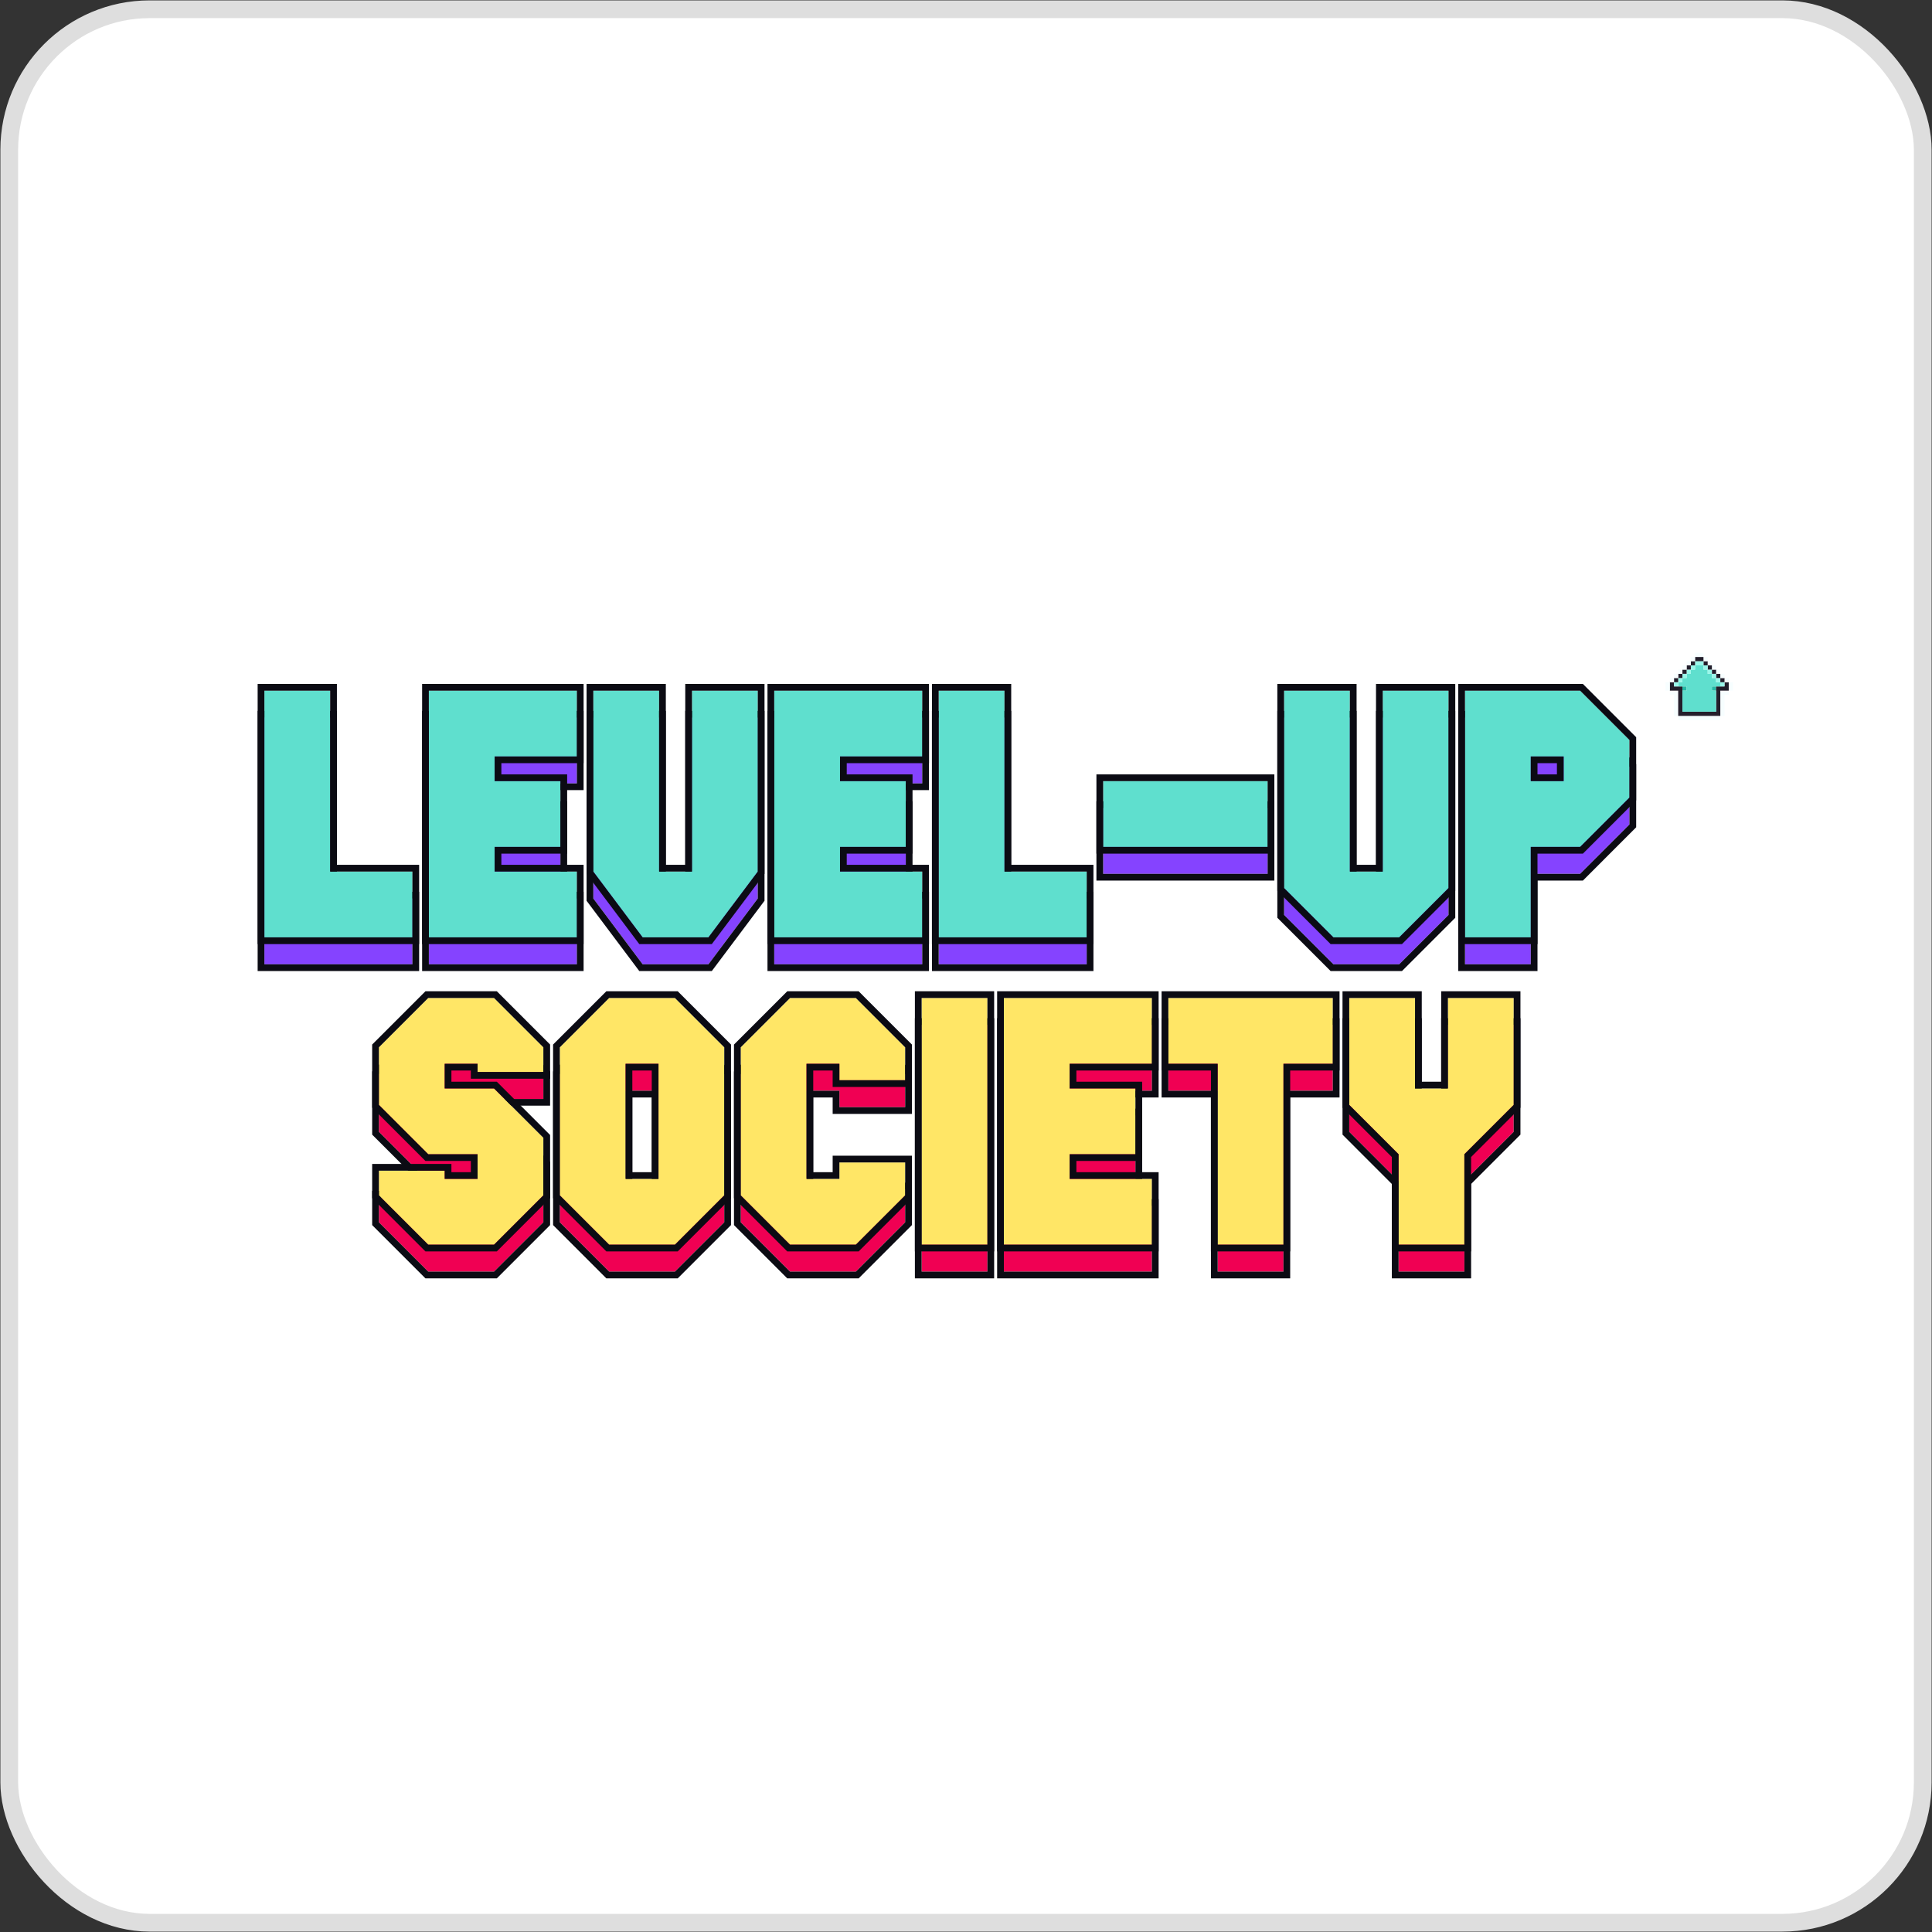 <svg width="2504" height="2504" viewBox="0 0 2504 2504" fill="none" xmlns="http://www.w3.org/2000/svg">
<rect x="0" y="0" width="2504" height="2504" fill="#333333" stroke="none"/>
<rect x="12" y="12" width="2480" height="2480" rx="181.957" fill="white" stroke="#DEDEDE" stroke-width="23"/>
<g clip-path="url(#clip0_158_1409)">
<path d="M704.239 1424.3H618.978V1413.64H576.346V1445.62H640.292L704.239 1509.57V1584.17L640.292 1648.12H555.03L491.083 1584.17V1552.2H576.346V1562.85H618.978V1530.88H555.03L491.083 1466.93V1392.33L555.03 1328.38H640.292L704.239 1392.33V1424.3Z" fill="#F00053"/>
<path d="M725.554 1392.33L789.501 1328.38H874.765L938.712 1392.33V1584.17L874.765 1648.12H789.501L725.554 1584.17V1392.33ZM810.816 1413.64V1562.85H853.448V1413.64H810.816Z" fill="#F00053"/>
<path d="M1173.18 1434.96H1087.92V1413.64H1045.29V1562.85H1087.92V1541.54H1173.18V1584.17L1109.24 1648.12H1023.97L960.027 1584.17V1392.33L1023.97 1328.38H1109.24L1173.18 1392.33V1434.96Z" fill="#F00053"/>
<path d="M1279.76 1648.12H1194.5V1328.38H1279.76V1648.12Z" fill="#F00053"/>
<path d="M1386.34 1445.62H1471.61V1530.88H1386.34V1562.85H1492.92V1648.12H1301.08V1328.38H1492.92V1413.64H1386.34V1445.62Z" fill="#F00053"/>
<path d="M1663.45 1413.64V1648.12H1578.19V1413.64H1514.24V1328.38H1727.4V1413.64H1663.45Z" fill="#F00053"/>
<path d="M1812.66 1530.88L1748.71 1466.93V1328.38H1833.97V1445.62H1876.6V1328.38H1961.87V1466.93L1897.92 1530.88V1648.12H1812.66V1530.88Z" fill="#F00053"/>
<path fill-rule="evenodd" clip-rule="evenodd" d="M712.968 1433.04H610.243V1422.38H585.071V1436.89H643.905L712.968 1505.95V1587.79L643.905 1656.85H551.409L482.347 1587.79V1543.47H585.071V1554.13H610.243V1539.61H551.409L482.347 1470.55V1388.71L551.409 1319.65H643.905L712.968 1388.71V1433.04ZM618.973 1530.88V1562.86H576.341V1552.2H491.078V1584.17L555.025 1648.12H640.288L704.235 1584.17V1509.57L640.288 1445.62H576.341V1413.64H618.973V1424.31H704.235V1392.33L640.288 1328.38H555.025L491.078 1392.33V1466.93L555.025 1530.88H618.973ZM716.822 1388.71L785.881 1319.65H878.377L947.44 1388.71V1587.79L878.377 1656.85H785.881L716.822 1587.79V1388.71ZM810.813 1562.86V1413.64H853.445V1562.86H810.813ZM844.715 1554.13V1422.38H819.546V1554.13H844.715ZM1181.91 1443.69H1079.19V1422.38H1054.02V1554.13H1079.19V1532.81H1181.91V1587.79L1112.85 1656.85H1020.36L951.294 1587.79V1388.71L1020.36 1319.65H1112.85L1181.91 1388.71V1443.69ZM1087.92 1562.86H1045.29V1413.64H1087.92V1434.96H1173.18V1392.33L1109.23 1328.38H1023.97L960.024 1392.33V1584.17L1023.97 1648.12H1109.23L1173.18 1584.17V1541.54H1087.92V1562.86ZM1288.49 1656.85H1185.77V1319.65H1288.49V1656.85ZM1480.33 1436.89V1539.61H1395.07V1554.13H1501.65V1656.85H1292.35V1319.65H1501.65V1422.38H1395.07V1436.89H1480.33ZM1386.34 1413.64H1492.92V1328.38H1301.08V1648.12H1492.92V1562.86H1386.34V1530.88H1471.6V1445.62H1386.34V1413.64ZM1672.18 1656.85H1569.45V1422.38H1505.5V1319.65H1736.12V1422.38H1672.18V1656.85ZM1578.18 1413.64V1648.12H1663.45V1413.64H1727.39V1328.38H1514.24V1413.64H1578.18ZM1739.98 1470.55V1319.65H1842.7V1436.89H1867.87V1319.65H1970.6V1470.55L1906.65 1534.5V1656.85H1803.92V1534.5L1739.98 1470.55ZM1812.66 1530.88L1748.71 1466.93V1328.38H1833.97V1445.62H1876.6V1328.38H1961.86V1466.93L1897.92 1530.88V1648.12H1812.66V1530.88ZM789.499 1328.38L725.552 1392.33V1584.17L789.499 1648.12H874.763L938.709 1584.17V1392.33L874.763 1328.38H789.499ZM1279.76 1648.12V1328.38H1194.5V1648.12H1279.76Z" fill="#0B0B13"/>
<path d="M704.239 1389.38H618.978V1378.72H576.345V1410.7H640.292L704.239 1474.64V1549.25L640.292 1613.2H555.03L491.083 1549.25V1517.28H576.345V1527.93H618.978V1495.96H555.03L491.083 1432.01V1357.41L555.03 1293.46H640.292L704.239 1357.41V1389.38Z" fill="#FFE666"/>
<path d="M725.554 1357.41L789.501 1293.46H874.765L938.712 1357.41V1549.25L874.765 1613.2H789.501L725.554 1549.25V1357.41ZM810.816 1378.72V1527.93H853.448V1378.72H810.816Z" fill="#FFE666"/>
<path d="M1173.18 1400.04H1087.92V1378.72H1045.29V1527.93H1087.92V1506.62H1173.18V1549.25L1109.24 1613.2H1023.98L960.027 1549.25V1357.41L1023.98 1293.46H1109.24L1173.18 1357.41V1400.04Z" fill="#FFE666"/>
<path d="M1279.76 1613.2H1194.5V1293.46H1279.76V1613.2Z" fill="#FFE666"/>
<path d="M1386.34 1410.7H1471.61V1495.96H1386.34V1527.93H1492.92V1613.2H1301.08V1293.46H1492.92V1378.72H1386.34V1410.7Z" fill="#FFE666"/>
<path d="M1663.45 1378.72V1613.2H1578.19V1378.72H1514.24V1293.46H1727.4V1378.72H1663.45Z" fill="#FFE666"/>
<path d="M1812.66 1495.96L1748.71 1432.01V1293.46H1833.97V1410.7H1876.6V1293.46H1961.87V1432.01L1897.92 1495.96V1613.2H1812.66V1495.96Z" fill="#FFE666"/>
<path fill-rule="evenodd" clip-rule="evenodd" d="M712.968 1398.11H610.243V1387.45H585.071V1401.97H643.905L712.968 1471.03V1552.86L643.905 1621.93H551.409L482.347 1552.86V1508.54H585.071V1519.2H610.243V1504.69H551.409L482.347 1435.63V1353.79L551.409 1284.73H643.905L712.968 1353.79V1398.11ZM618.973 1495.96V1527.93H576.341V1517.27H491.078V1549.25L555.025 1613.2H640.288L704.235 1549.25V1474.64L640.288 1410.7H576.341V1378.72H618.973V1389.38H704.235V1357.41L640.288 1293.46H555.025L491.078 1357.41V1432.01L555.025 1495.96H618.973ZM716.822 1353.79L785.881 1284.73H878.377L947.44 1353.79V1552.86L878.377 1621.93H785.881L716.822 1552.86V1353.79ZM810.816 1527.93V1378.72H853.445V1527.93H810.816ZM844.715 1519.2V1387.45H819.546V1519.2H844.715ZM1181.91 1408.77H1079.19V1387.45H1054.02V1519.2H1079.19V1497.89H1181.91V1552.86L1112.85 1621.93H1020.36L951.294 1552.86V1353.79L1020.36 1284.73H1112.85L1181.91 1353.79V1408.77ZM1087.92 1527.93H1045.29V1378.72H1087.92V1400.04H1173.18V1357.41L1109.23 1293.46H1023.97L960.024 1357.41V1549.25L1023.97 1613.2H1109.23L1173.18 1549.25V1506.62H1087.92V1527.93ZM1288.49 1621.93H1185.77V1284.73H1288.49V1621.93ZM1480.33 1401.97V1504.69H1395.07V1519.2H1501.65V1621.93H1292.35V1284.73H1501.65V1387.45H1395.07V1401.97H1480.33ZM1386.34 1378.72H1492.92V1293.46H1301.08V1613.2H1492.92V1527.93H1386.34V1495.96H1471.6V1410.7H1386.34V1378.72ZM1672.18 1621.93H1569.45V1387.45H1505.5V1284.73H1736.12V1387.45H1672.18V1621.93ZM1578.18 1378.72V1613.2H1663.45V1378.72H1727.39V1293.46H1514.24V1378.72H1578.18ZM1739.98 1435.63V1284.73H1842.7V1401.97H1867.87V1284.73H1970.6V1435.63L1906.65 1499.57V1621.93H1803.92V1499.57L1739.98 1435.63ZM1812.66 1495.96L1748.71 1432.01V1293.46H1833.97V1410.7H1876.6V1293.46H1961.87V1432.01L1897.92 1495.96V1613.2H1812.66V1495.96ZM789.499 1293.46L725.552 1357.41V1549.25L789.499 1613.2H874.763L938.709 1549.25V1357.41L874.763 1293.46H789.499ZM1279.76 1613.2V1293.46H1194.5V1613.2H1279.76Z" fill="#0B0B13"/>
<path d="M2229.63 927.849H2175.06V933.306H2229.63V927.849Z" fill="#F7FEFF"/>
<path d="M2175.06 895.109H2164.15V900.566H2169.61V927.851H2175.06V895.109Z" fill="#F7FEFF"/>
<path d="M2229.63 895.109V927.851H2235.08V900.566H2240.54V895.109H2229.63Z" fill="#F7FEFF"/>
<path d="M2224.18 889.652H2218.72V895.109H2224.18V889.652Z" fill="#25BAA6"/>
<path d="M2185.97 889.652H2180.52V895.109H2185.97V889.652Z" fill="#25BAA6"/>
<path d="M2246 884.195H2240.54V895.109H2246V884.195Z" fill="#F7FEFF"/>
<path d="M2240.55 884.195H2235.09V889.652H2224.18V922.393H2180.52V889.652H2169.61V884.195H2164.15V895.109H2175.06V927.85H2229.63V895.109H2240.55V884.195Z" fill="#231E2B"/>
<path d="M2235.08 884.195H2229.63V889.652H2235.08V884.195Z" fill="#9AF7EA"/>
<path d="M2224.17 884.197V878.741H2218.71V873.284H2213.26V867.827H2207.8V862.37H2196.89V867.827H2191.43V873.284H2185.97V878.741H2180.52V884.197H2175.06V889.654H2185.97V895.111H2180.52V922.395H2224.17V895.111H2218.71V889.654H2229.63V884.197H2224.17Z" fill="#5FDFCE"/>
<path d="M2175.06 884.195H2169.6V889.652H2175.06V884.195Z" fill="#9AF7EA"/>
<path d="M2164.15 884.195H2158.69V895.109H2164.15V884.195Z" fill="#F7FEFF"/>
<path d="M2240.54 878.74H2235.09V884.197H2240.54V878.74Z" fill="#F7FEFF"/>
<path d="M2235.08 878.74H2229.63V884.197H2235.08V878.74Z" fill="#231E2B"/>
<path d="M2229.63 878.74H2224.17V884.197H2229.63V878.74Z" fill="#9AF7EA"/>
<path d="M2180.52 878.74H2175.06V884.197H2180.52V878.74Z" fill="#9AF7EA"/>
<path d="M2175.06 878.74H2169.6V884.197H2175.06V878.74Z" fill="#231E2B"/>
<path d="M2169.61 878.74H2164.15V884.197H2169.61V878.74Z" fill="#F7FEFF"/>
<path d="M2235.08 873.283H2229.63V878.74H2235.08V873.283Z" fill="#F7FEFF"/>
<path d="M2229.63 873.283H2224.17V878.74H2229.63V873.283Z" fill="#231E2B"/>
<path d="M2224.18 873.283H2218.72V878.74H2224.18V873.283Z" fill="#9AF7EA"/>
<path d="M2185.97 873.283H2180.52V878.74H2185.97V873.283Z" fill="#9AF7EA"/>
<path d="M2180.52 873.283H2175.06V878.74H2180.52V873.283Z" fill="#231E2B"/>
<path d="M2175.06 873.283H2169.6V878.74H2175.06V873.283Z" fill="#F7FEFF"/>
<path d="M2229.63 867.826H2224.17V873.283H2229.63V867.826Z" fill="#F7FEFF"/>
<path d="M2224.18 867.826H2218.72V873.283H2224.18V867.826Z" fill="#231E2B"/>
<path d="M2218.72 867.826H2213.26V873.283H2218.72V867.826Z" fill="#9AF7EA"/>
<path d="M2191.43 867.826H2185.97V873.283H2191.43V867.826Z" fill="#9AF7EA"/>
<path d="M2185.97 867.826H2180.52V873.283H2185.97V867.826Z" fill="#231E2B"/>
<path d="M2180.52 867.826H2175.06V873.283H2180.52V867.826Z" fill="#F7FEFF"/>
<path d="M2224.18 862.37H2218.72V867.827H2224.18V862.37Z" fill="#F7FEFF"/>
<path d="M2218.72 862.37H2213.26V867.827H2218.72V862.37Z" fill="#231E2B"/>
<path d="M2213.26 862.37H2207.81V867.827H2213.26V862.37Z" fill="#9AF7EA"/>
<path d="M2196.89 862.37H2191.43V867.827H2196.89V862.37Z" fill="#9AF7EA"/>
<path d="M2191.43 862.37H2185.97V867.827H2191.43V862.37Z" fill="#231E2B"/>
<path d="M2185.97 862.37H2180.52V867.827H2185.97V862.37Z" fill="#F7FEFF"/>
<path d="M2218.72 856.914H2213.26V862.371H2218.72V856.914Z" fill="#F7FEFF"/>
<path d="M2213.26 856.914H2207.81V862.371H2213.26V856.914Z" fill="#231E2B"/>
<path d="M2207.81 856.914H2196.89V862.371H2207.81V856.914Z" fill="#9AF7EA"/>
<path d="M2196.89 856.914H2191.43V862.371H2196.89V856.914Z" fill="#231E2B"/>
<path d="M2191.43 856.914H2185.97V862.371H2191.43V856.914Z" fill="#F7FEFF"/>
<path d="M2213.26 851.457H2207.81V856.914H2213.26V851.457Z" fill="#F7FEFF"/>
<path d="M2207.81 851.457H2196.89V856.914H2207.81V851.457Z" fill="#231E2B"/>
<path d="M2196.89 851.457H2191.43V856.914H2196.89V851.457Z" fill="#F7FEFF"/>
<path d="M2207.81 846H2196.89V851.457H2207.81V846Z" fill="#F7FEFF"/>
<path d="M342.657 1249.81V930.071H427.92V1164.54H534.499V1249.81H342.657Z" fill="#8543FF"/>
<path d="M641.075 1047.31H726.339V1132.57H641.075V1164.54H747.654V1249.81H555.812V930.071H747.654V1015.33H641.075V1047.31Z" fill="#8543FF"/>
<path d="M768.972 930.071H854.236V1164.54H896.868V930.071H982.129V1164.54L918.183 1249.81H832.921L768.972 1164.54V930.071Z" fill="#8543FF"/>
<path d="M1088.71 1047.31H1173.97V1132.57H1088.71V1164.54H1195.29V1249.81H1003.45V930.071H1195.29V1015.33H1088.71V1047.31Z" fill="#8543FF"/>
<path d="M1216.6 1249.81V930.071H1301.87V1164.54H1408.44V1249.81H1216.6Z" fill="#8543FF"/>
<path d="M1642.92 1132.57H1429.76V1047.31H1642.92V1132.57Z" fill="#8543FF"/>
<path d="M1664.23 930.071H1749.49V1164.54H1792.13V930.071H1877.39V1185.86L1813.44 1249.81H1728.18L1664.23 1185.86V930.071Z" fill="#8543FF"/>
<path d="M2047.91 930.071L2111.86 994.019V1068.62L2047.91 1132.57H1983.97V1249.81H1898.7V930.071H2047.91ZM2026.6 1015.33H1983.97V1047.31H2026.6V1015.33Z" fill="#8543FF"/>
<path fill-rule="evenodd" clip-rule="evenodd" d="M333.925 1258.54V921.339H436.65V1155.81H543.229V1258.54H333.925ZM427.919 1164.54V930.07H342.656V1249.81H534.498V1164.54H427.919ZM735.071 1038.58V1141.3H649.807V1155.81H756.386V1258.54H547.083V921.339H756.386V1024.06H649.807V1038.58H735.071ZM641.077 1015.33H747.656V930.07H555.814V1249.81H747.656V1164.54H641.077V1132.57H726.341V1047.31H641.077V1015.33ZM760.24 921.339H862.965V1155.81H888.136V921.339H990.861V1167.45L922.548 1258.54H828.553L760.24 1167.45V921.339ZM896.866 1164.54H854.234V930.07H768.97V1164.54L832.92 1249.81H918.181L982.128 1164.54V930.07H896.866V1164.54ZM1182.7 1038.58V1141.3H1097.44V1155.81H1204.02V1258.54H994.715V921.339H1204.02V1024.06H1097.44V1038.58H1182.7ZM1088.71 1015.33H1195.29V930.07H1003.45V1249.81H1195.29V1164.54H1088.71V1132.57H1173.97V1047.31H1088.71V1015.33ZM1207.87 1258.54V921.339H1310.6V1155.81H1417.18V1258.54H1207.87ZM1301.87 1164.54V930.07H1216.6V1249.81H1408.45V1164.54H1301.87ZM1651.65 1141.3H1421.03V1038.58H1651.65V1141.3ZM1655.5 921.339H1758.23V1155.81H1783.4V921.339H1886.12V1189.48L1817.06 1258.54H1724.56L1655.5 1189.48V921.339ZM1792.13 1164.54H1749.5V930.07H1664.24V1185.86L1728.18 1249.81H1813.44L1877.39 1185.86V930.07H1792.13V1164.54ZM2051.54 921.339L2120.59 990.4V1072.24L2051.54 1141.3H1992.7V1258.54H1889.98V921.339H2051.54ZM1983.97 1132.57H2047.92L2111.86 1068.62V994.017L2047.92 930.07H1898.71V1249.81H1983.97V1132.57ZM1983.97 1015.33H2026.6V1047.31H1983.97V1015.33ZM1992.7 1038.58H2017.87V1024.06H1992.7V1038.58ZM1642.92 1132.57V1047.31H1429.76V1132.57H1642.92Z" fill="#0B0B13"/>
<path d="M342.657 1214.88V895.144H427.92V1129.62H534.499V1214.88H342.657Z" fill="#5FDFCE"/>
<path d="M641.075 1012.38H726.339V1097.64H641.075V1129.62H747.654V1214.88H555.812V895.144H747.654V980.407H641.075V1012.38Z" fill="#5FDFCE"/>
<path d="M768.972 895.144H854.236V1129.62H896.868V895.144H982.129V1129.62L918.183 1214.88H832.921L768.972 1129.62V895.144Z" fill="#5FDFCE"/>
<path d="M1088.71 1012.38H1173.97V1097.64H1088.71V1129.62H1195.29V1214.88H1003.45V895.144H1195.29V980.407H1088.71V1012.38Z" fill="#5FDFCE"/>
<path d="M1216.6 1214.88V895.144H1301.87V1129.62H1408.44V1214.88H1216.6Z" fill="#5FDFCE"/>
<path d="M1642.92 1097.64H1429.76V1012.38H1642.92V1097.64Z" fill="#5FDFCE"/>
<path d="M1664.23 895.144H1749.49V1129.62H1792.13V895.144H1877.39V1150.93L1813.44 1214.88H1728.18L1664.23 1150.93V895.144Z" fill="#5FDFCE"/>
<path d="M2047.91 895.144L2111.86 959.091V1033.7L2047.91 1097.64H1983.97V1214.88H1898.7V895.144H2047.91ZM2026.6 980.407H1983.97V1012.38H2026.6V980.407Z" fill="#5FDFCE"/>
<path fill-rule="evenodd" clip-rule="evenodd" d="M333.925 1223.62V886.419H436.65V1120.89H543.229V1223.62H333.925ZM427.919 1129.62V895.15H342.656V1214.89H534.498V1129.62H427.919ZM735.071 1003.66V1106.38H649.807V1120.89H756.386V1223.62H547.083V886.419H756.386V989.144H649.807V1003.66H735.071ZM641.077 980.413H747.656V895.15H555.814V1214.89H747.656V1129.62H641.077V1097.65H726.341V1012.39H641.077V980.413ZM760.24 886.419H862.965V1120.89H888.136V886.419H990.861V1132.53L922.548 1223.62H828.553L760.24 1132.53V886.419ZM896.866 1129.62H854.234V895.15H768.97V1129.62L832.92 1214.89H918.181L982.128 1129.62V895.15H896.866V1129.62ZM1182.7 1003.66V1106.38H1097.44V1120.89H1204.02V1223.62H994.715V886.419H1204.02V989.144H1097.44V1003.66H1182.7ZM1088.71 980.413H1195.29V895.15H1003.45V1214.89H1195.29V1129.62H1088.71V1097.65H1173.97V1012.39H1088.71V980.413ZM1207.87 1223.62V886.419H1310.6V1120.89H1417.18V1223.62H1207.87ZM1301.87 1129.62V895.15H1216.6V1214.89H1408.45V1129.62H1301.87ZM1651.65 1106.38H1421.03V1003.66H1651.65V1106.38ZM1655.5 886.419H1758.23V1120.89H1783.4V886.419H1886.12V1154.55L1817.06 1223.62H1724.56L1655.5 1154.55V886.419ZM1792.13 1129.62H1749.5V895.15H1664.24V1150.94L1728.18 1214.89H1813.44L1877.39 1150.94V895.15H1792.13V1129.62ZM2051.54 886.419L2120.59 955.481V1037.32L2051.54 1106.38H1992.7V1223.62H1889.98V886.419H2051.54ZM1983.97 1097.65H2047.92L2111.86 1033.7V959.097L2047.92 895.15H1898.71V1214.89H1983.97V1097.65ZM1983.97 980.413H2026.6V1012.39H1983.97V980.413ZM1992.7 1003.66H2017.87V989.144H1992.7V1003.66ZM1642.92 1097.65V1012.39H1429.76V1097.65H1642.92Z" fill="#0B0B13"/>
</g>
<defs>
<clipPath id="clip0_158_1409">
<rect width="1987" height="812.182" fill="white" transform="translate(259 846)"/>
</clipPath>
</defs>
</svg>
